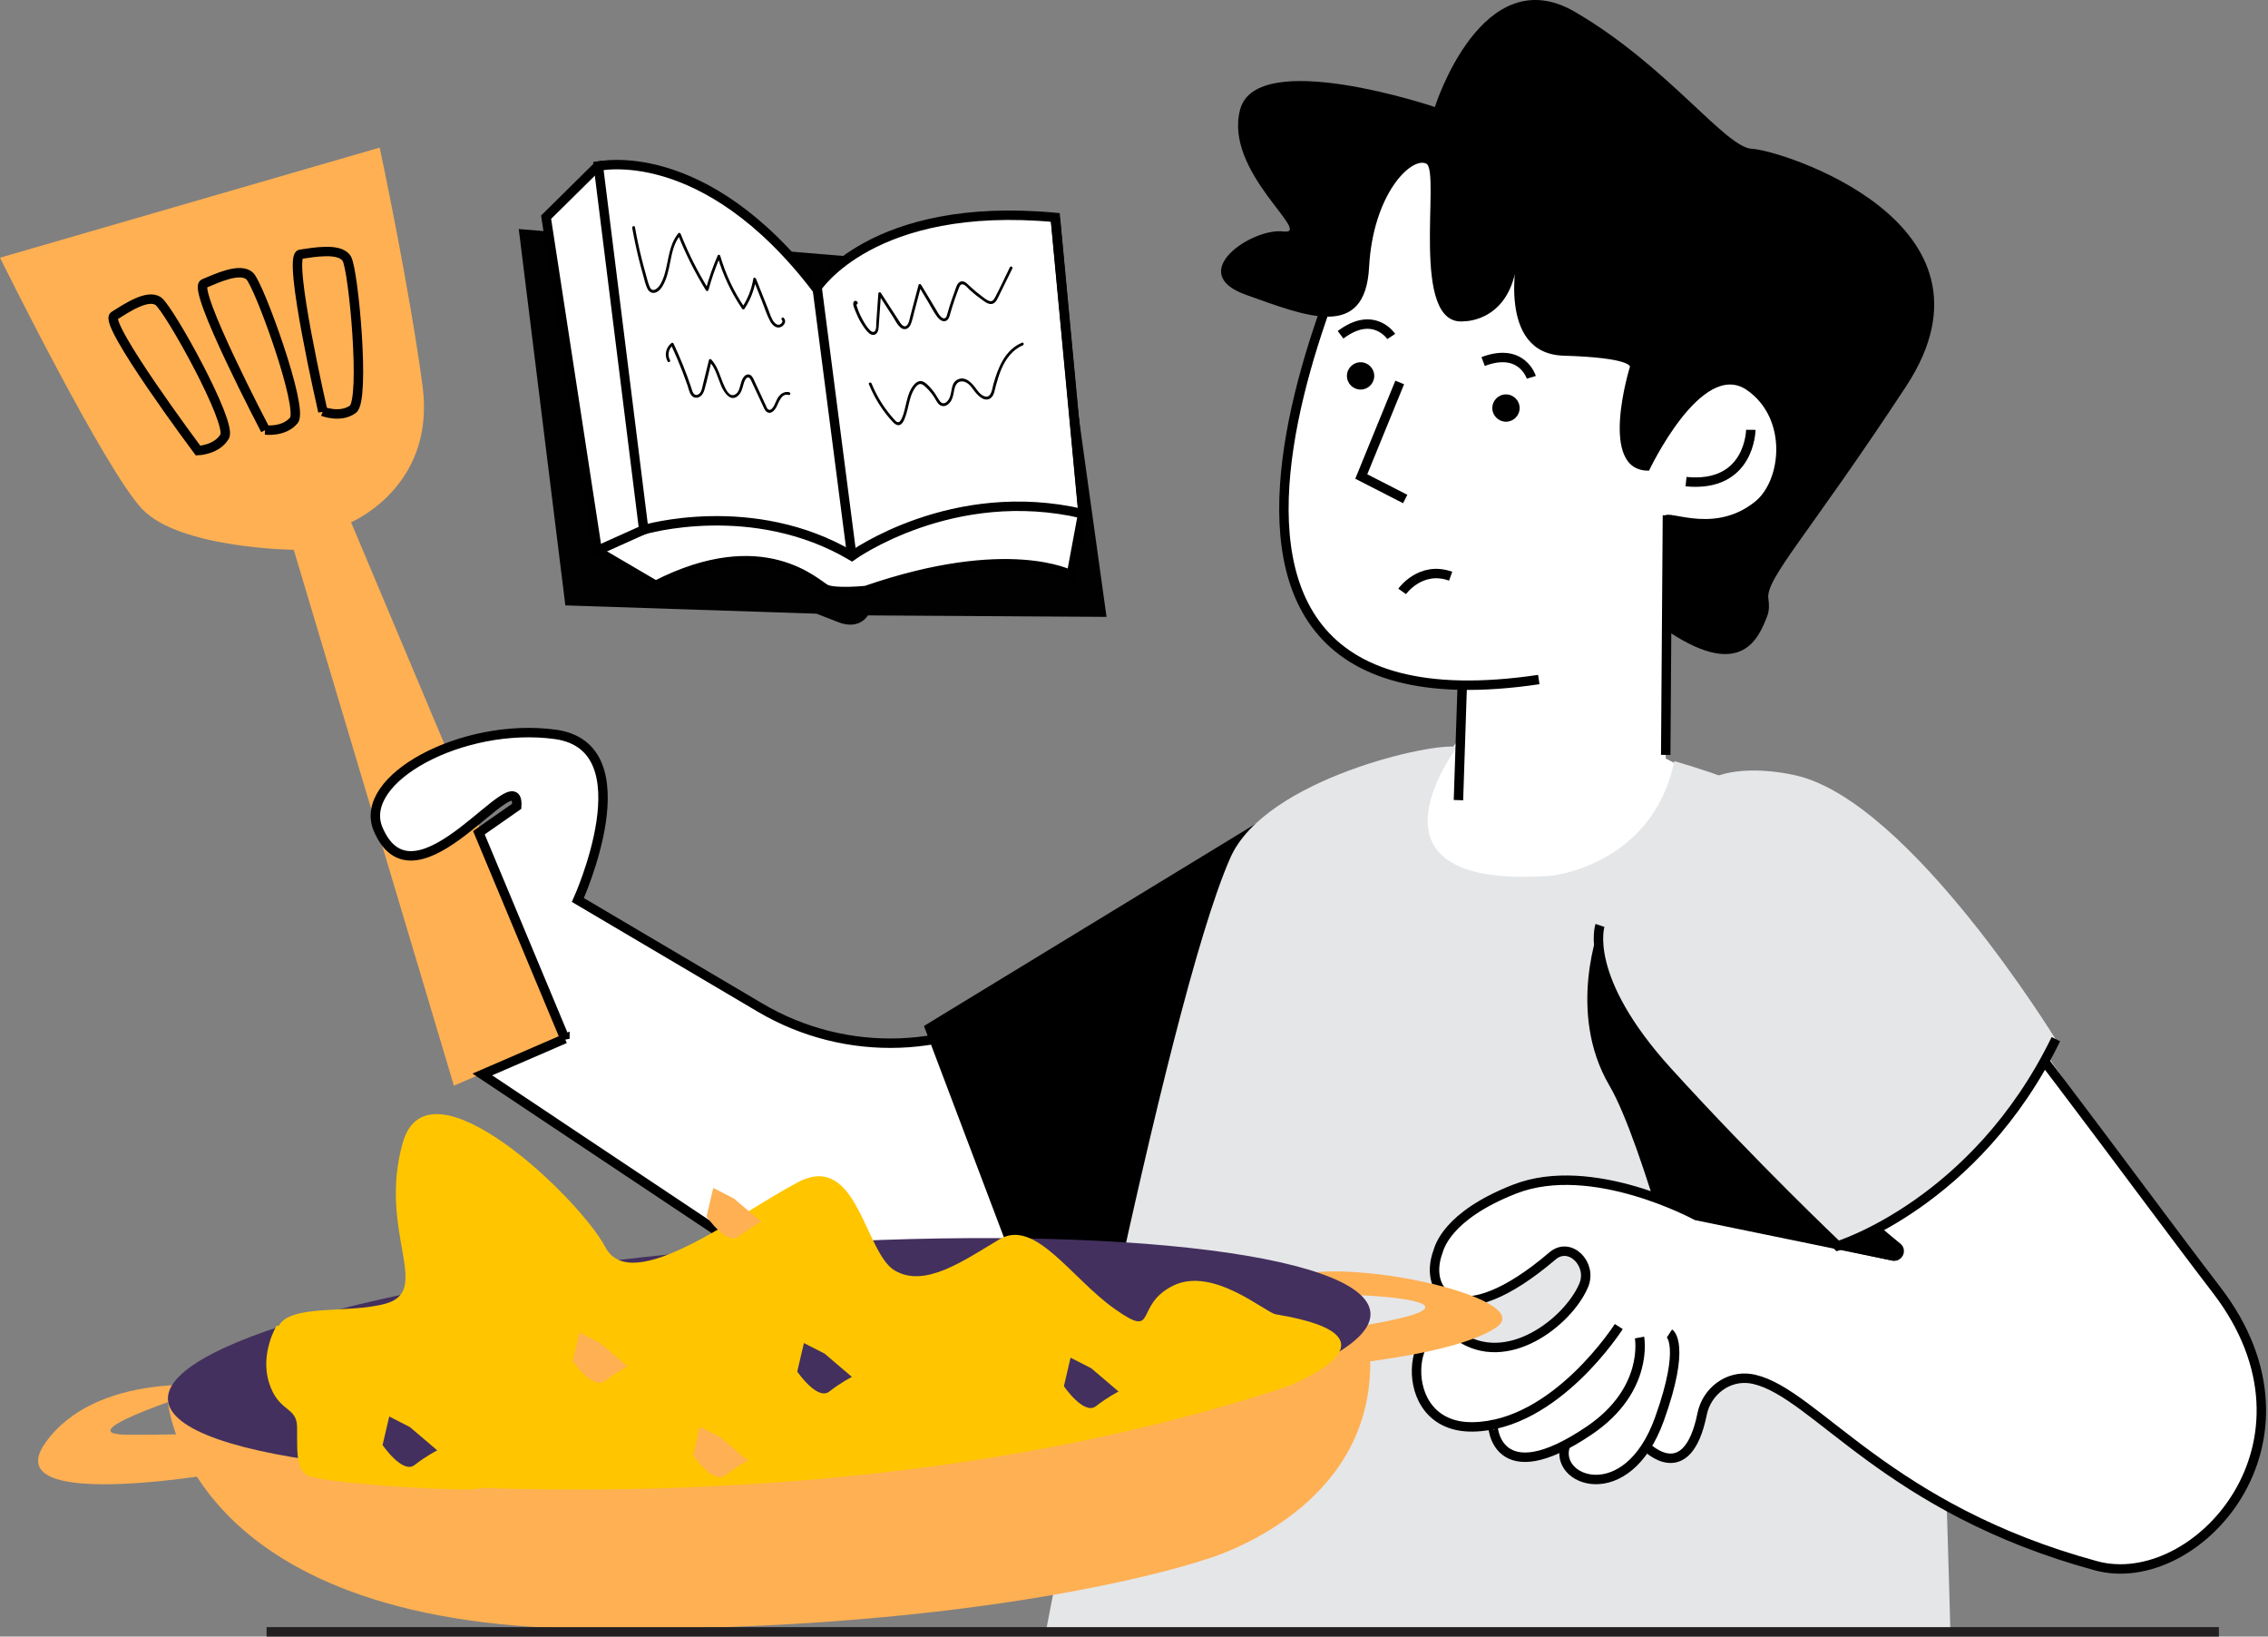 <svg width="240.537" height="173.526" viewBox="0 0 240.537 173.526" fill="none" xmlns="http://www.w3.org/2000/svg" xmlns:xlink="http://www.w3.org/1999/xlink">
	<rect x="0" y="0" width="240.537" height="173.526" fill="#808080" stroke="none"/>
	<desc>
			Created with Pixso.
	</desc>
	<defs/>
	<path id="Vector" d="M112.296 29.037L117.355 65.408L92.044 65.251C92.044 65.251 91.173 66.856 88.889 65.962L86.605 65.07L59.959 64.19L55.018 24.284L112.296 29.037Z" fill-rule="nonzero" fill="#010101"/>
	<path id="Vector" d="M86.584 30.614C86.584 30.614 91.741 21.171 111.933 23.087L114.839 55.035L113.613 61.014C113.613 61.014 106.154 57.65 92.274 62.493C92.274 62.493 89.476 62.955 88.53 62.727C87.584 62.5 85.394 60.829 83.786 60.333C82.178 59.838 77.066 57.906 69.541 62.101L63.349 58.472L57.915 23.063L63.377 17.667C63.377 17.667 75.05 15.338 86.58 30.617L86.584 30.614Z" fill-rule="nonzero" fill="#FFFFFF"/>
	<path id="Vector" d="M111.928 23.263L114.86 54.477C101.022 51.23 90.345 58.951 90.345 58.951C79.836 52.733 68.273 56.167 68.273 56.167L63.4 17.108" stroke="#000000"/>
	<path id="Vector" d="M111.932 23.056L114.864 54.27L113.616 60.981C113.616 60.981 106.982 57.385 91.837 62.61C91.837 62.61 88.598 62.944 87.587 62.469C86.575 61.995 81.042 56.186 69.545 62.068L63.353 58.439L57.919 23.03L63.381 17.634C63.381 17.634 74.627 14.923 86.584 30.584C86.584 30.584 92.471 21.237 111.932 23.056Z" stroke="#000000"/>
	<path id="Vector" d="M86.662 30.49L90.344 58.953" stroke="#000000"/>
	<path id="Vector" d="M68.451 56.087L63.431 58.343" stroke="#000000"/>
	<path id="Vector" d="M176.67 22.61C176.67 22.61 162.944 15.021 156.993 14.826C151.041 14.629 151.799 8.411 147.604 14.517C143.412 20.62 140.069 35.426 140.069 35.426C140.069 35.426 128.061 64.133 145.679 70.743L155.073 72.905L154.899 78.144C154.899 78.144 142.886 93.611 148.266 95.629C153.646 97.648 186.245 97.287 186.663 91.357C187.083 85.426 176.659 80.426 176.659 80.426L176.767 54.719C176.767 54.719 182.942 56.742 185.358 55.615C187.773 54.489 196.137 44.278 190.914 40.431C185.691 36.584 176.673 22.613 176.673 22.613L176.67 22.61Z" fill-rule="nonzero" fill="#FFFFFF"/>
	<path id="Vector" d="M31.155 58.294L48.14 115.116L60.128 109.934L51.577 89.449L37.233 55.373C37.233 55.373 46.237 51.618 44.817 40.945C43.394 30.272 40.27 15.65 40.27 15.65L0 27.323C0 27.323 11.096 49.789 15.084 53.979C19.072 58.169 31.151 58.294 31.151 58.294L31.155 58.294Z" fill-rule="nonzero" fill="#FEB053"/>
	<path id="Vector" d="M61.288 95.425C61.288 95.425 64.745 84.926 63.715 82.224C62.478 78.987 60.292 76.912 54.361 77.607C48.429 78.304 40.258 82.036 39.876 85.834C39.493 89.63 41.906 90.836 43.65 90.745C45.394 90.653 48.443 88.665 49.354 87.942C50.265 87.217 54.121 84.053 54.436 84.412C54.753 84.769 55.187 84.278 54.804 85.494C54.614 86.097 53.922 86.128 53.321 86.529C52.218 87.268 51.025 88.132 51.025 88.132L59.914 110.14L51.154 113.931L85.551 136.613C85.551 136.613 93.563 140.441 101.41 139.211C108.944 138.033 121.47 129.475 131.955 122.637C139.638 117.626 145.98 113.952 146.503 113.734C147.74 113.218 136.358 87.944 135.764 87.778C135.429 87.684 124.279 95.291 114.275 102.721C105.82 109.002 98.368 110.509 96.619 110.523C92.666 110.556 92.997 110.556 83.681 108.685L61.285 95.425L61.288 95.425Z" fill-rule="nonzero" fill="#FFFFFF"/>
	<path id="Vector" d="M50.791 88.294L54.802 85.492C55.15 80.032 44.103 97.223 40.113 87.942C37.812 82.593 49.084 76.534 58.877 77.863C68.672 79.191 61.285 95.425 61.285 95.425L80.622 106.842C89.758 112.236 101.199 111.812 109.909 105.753L136.011 87.602L146.752 113.185L112.275 135.2C103.205 140.991 91.57 140.876 82.617 134.906L51.154 113.926L59.914 110.136L59.914 110.138L50.791 88.294Z" stroke="#000000"/>
	<path id="Vector" d="M12.102 33.487C13.316 32.736 15.652 31.124 16.795 31.941C17.936 32.757 24.665 44.86 23.825 46.285C22.985 47.709 21.003 47.775 21.003 47.775C21.003 47.775 10.889 34.238 12.102 33.487Z" stroke="#000000"/>
	<path id="Vector" d="M21.625 30.074C22.942 29.525 25.506 28.302 26.503 29.29C27.501 30.279 32.226 43.297 31.169 44.569C30.116 45.841 28.146 45.592 28.146 45.592L28.148 45.592C28.148 45.592 20.309 30.624 21.625 30.074Z" stroke="#000000"/>
	<path id="Vector" d="M31.864 26.957C33.277 26.758 36.066 26.225 36.782 27.434C37.498 28.643 38.768 42.431 37.425 43.395C36.083 44.36 34.242 43.621 34.242 43.621L34.242 43.623C34.242 43.623 30.451 27.157 31.864 26.957Z" stroke="#000000"/>
	<path id="Vector" d="M149.639 117.865C149.172 121.13 138.419 127.39 128.272 132.62C119.333 137.223 110.862 141.035 110.318 141.279L110.289 141.289L97.992 108.784L138.187 84.292C156.688 86.426 150.536 111.619 149.639 117.863L149.639 117.865Z" fill-rule="nonzero" fill="#000000"/>
	<path id="Vector" d="M206.849 173.026L110.874 173.247C110.874 173.247 123.488 106.72 130.495 90.932C134.213 82.539 152.296 78.609 154.538 79.219C154.538 79.219 142.884 94.47 164.61 92.848C164.61 92.848 175.293 91.733 177.572 80.698C186.771 83.367 199.862 88.813 202.387 96.176C205.131 104.164 206.852 173.029 206.852 173.029L206.849 173.026Z" fill-rule="nonzero" fill="#E5E6E8"/>
	<path id="Vector" d="M169.688 98.124C169.688 98.124 166.082 107.262 170.694 115.114C174.251 121.165 179.513 141.817 179.513 141.817L208.467 139.836L169.688 98.124Z" fill-rule="nonzero" fill="#000000"/>
	<path id="Vector" d="M178.954 128.818C178.231 128.411 171.683 124.538 162.599 125.484C162.577 125.484 162.559 125.489 162.535 125.494C161.89 125.635 151.149 129.158 152.17 136.244C152.172 136.266 152.043 135.242 152.048 135.263C152.13 135.597 152.834 139.181 155.606 138.5C158.547 137.777 164.336 133.691 165.493 132.7C166.404 131.921 168.819 134.005 168.004 135.759C167.188 137.512 164.998 141.972 158.97 142.857L156.62 142.767L152.721 140.958L151.322 141.965C151.083 142 150.468 144.23 150.444 144.472C150.318 145.758 150.332 148.598 152.674 150.448C153.465 151.072 154.554 151.29 155.303 151.387C156.493 151.539 157.341 151.1 157.817 151.084C158.059 151.077 158.27 151.229 158.338 151.462C158.632 152.459 159.573 154.931 161.606 154.516C163.15 154.201 164.354 153.685 165.059 153.328C165.382 153.164 165.77 153.372 165.814 153.734C165.967 154.985 166.542 157.22 168.713 156.739C171.467 156.131 172.969 155.893 174.166 153.915C174.326 153.652 174.673 153.572 174.922 153.753C175.725 154.34 177.37 155.323 178.255 154.262C179.454 152.823 180.222 150.833 180.361 150.117C180.499 149.401 181.731 145.368 186.449 146.403C188.684 146.894 195.174 153.157 205.413 159.487C211.143 163.032 217.978 164.794 224.022 166.409C227.571 167.358 234.097 163.02 237.421 158.142C239.369 155.281 241.73 148.183 236.538 139.434C236.529 139.42 236.519 139.406 236.51 139.392L207.925 98.93C207.871 98.855 207.803 98.796 207.718 98.756C205.594 97.772 176.978 84.658 173.434 89.653C169.751 94.841 171.284 100.441 171.683 101.399C172.058 102.298 191.498 125.846 193.897 128.75C194.043 128.926 194.282 128.984 194.496 128.9L196.047 128.285C196.228 128.214 196.432 128.247 196.583 128.372L201.092 132.47C201.512 132.824 201.251 133.777 200.714 133.662L179.952 129.219C179.9 129.207 179.001 128.841 178.957 128.815L178.954 128.818Z" fill-rule="nonzero" fill="#FFFFFF"/>
	<path id="Vector" d="M163.199 72.053C113.7 79.382 147.322 17.216 147.322 17.216" stroke="#000000"/>
	<path id="Vector" d="M155.073 72.905L154.679 84.839" stroke="#000000"/>
	<path id="Vector" d="M177.1 67.063C184.738 72.065 186.52 67.645 187.421 65.335C187.651 64.746 187.642 64.11 187.548 63.483C187.231 61.361 191.738 56.81 202.136 40.992C213.612 23.537 188.651 15.873 185.83 15.782C183.008 15.69 176.905 7.015 167.035 1.259C157.165 -4.496 152.177 11.345 152.177 11.345C152.177 11.345 133.305 4.98 131.525 11.608C129.746 18.237 139.41 24.948 136.103 24.542C132.793 24.136 125.65 28.936 132.119 31.248C138.588 33.558 144.78 36.119 145.201 28.333C145.621 20.547 149.693 16.589 151.264 17.35C152.834 18.11 149.395 34.797 155.322 34.062C155.322 34.062 160.554 34.121 160.937 27C160.937 27 158.646 37.499 165.829 37.712C173.011 37.928 172.868 38.886 172.868 38.886C172.868 38.886 169.389 50.017 174.891 49.902C174.891 49.902 180.487 38.02 185.281 41.365C189.639 44.407 188.923 50.972 186.116 53.207C181.447 56.925 176.347 53.585 176.518 54.916C176.518 54.916 176.943 59.575 177.1 67.065L177.1 67.063Z" fill-rule="nonzero" fill="#000000"/>
	<path id="Vector" d="M158.355 151.053C158.233 151.06 158.622 158.412 168.572 151.661C174.931 147.347 173.882 141.817 173.882 141.817" stroke="#000000"/>
	<path id="Vector" d="M166.047 153.192C164.612 157.039 172.549 160.067 175.997 150.462C178.837 142.547 177.062 141.378 177.062 141.378" stroke="#000000"/>
	<path id="Vector" d="M174.582 153.379C174.582 153.379 178.922 157.814 180.523 149.92C181.011 147.518 183.276 145.802 185.696 146.185C185.818 146.204 185.942 146.23 186.069 146.258C192.573 147.779 200.174 160.011 222.304 166.02C232.876 168.89 247.474 152.938 235.097 136.794C225.865 124.752 211.939 105.307 200.254 91.869C194.374 85.106 185.541 83.67 179.809 90.559C177.037 93.89 174.532 100.066 176.8 104.61C182.731 116.497 196.432 128.334 201.235 132.256C201.66 132.604 201.331 133.284 200.796 133.174L179.908 128.886C179.908 128.886 168.861 122.87 160.643 126.081C153.36 128.928 152.637 132.367 152.508 132.714C150.865 137.134 154.691 141.662 164.657 133.162C166.493 131.597 168.899 134.033 167.972 136.261C167.955 136.298 167.941 136.336 167.925 136.373C166.275 140.15 159.82 145.232 154.693 141.664C149.567 138.096 147.423 151.427 156.209 151.293C164.998 151.159 171.683 140.653 171.683 140.653" stroke="#000000"/>
	<path id="Vector" d="M176.842 54.636L176.661 80.043" stroke="#000000"/>
	<path id="Vector" d="M145.747 39.858C145.747 40.658 145.099 41.306 144.299 41.306C143.499 41.306 142.851 40.658 142.851 39.858C142.851 39.058 143.499 38.41 144.299 38.41C145.099 38.41 145.747 39.058 145.747 39.858Z" fill-rule="evenodd" fill="#000000"/>
	<path id="Vector" d="M161.167 43.266C161.167 44.066 160.518 44.714 159.719 44.714C158.919 44.714 158.27 44.066 158.27 43.266C158.27 42.466 158.919 41.818 159.719 41.818C160.518 41.818 161.167 42.466 161.167 43.266Z" fill-rule="evenodd" fill="#000000"/>
	<path id="Vector" d="M147.552 35.675C147.552 35.675 145.693 32.847 142.175 35.497" stroke="#000000"/>
	<path id="Vector" d="M162.409 40.008C162.409 40.008 161.416 36.773 157.296 38.332" stroke="#000000"/>
	<path id="Vector" d="M148.449 40.553L144.372 50.524L149.031 52.909" stroke="#000000"/>
	<path id="Vector" d="M148.707 62.706C148.707 62.706 150.66 59.946 153.852 61.094" stroke="#000000"/>
	<path id="Vector" d="M181.036 82.771C181.036 82.771 166.976 90.35 169.91 102.727C171.053 107.544 176.053 112.849 180.79 117.982C187.747 125.522 194.921 132.181 194.921 132.181C194.921 132.181 210.943 126.29 218.058 110.26C218.058 110.26 202.664 85.106 190.564 82.243C190.564 82.243 184.64 80.712 181.039 82.773L181.036 82.771Z" fill-rule="nonzero" fill="#E5E6E8"/>
	<path id="Vector" d="M169.688 98.124C169.688 98.124 167.807 103.664 176.863 113.626C185.917 123.588 194.902 132.104 194.902 132.104C194.902 132.104 209.54 127.632 218.039 110.183" stroke="#000000"/>
	<path id="Vector" d="M185.686 45.574C185.686 45.574 185.63 51.74 178.816 51.069" stroke="#000000"/>
	<path id="Vector" d="M136.633 137.348C135.854 137.406 135.452 136.42 136.058 135.928C140.182 132.578 163.542 137.495 158.667 140.763C153.287 144.371 134.922 145.446 133.997 145.239C133.072 145.033 134.349 141.951 138.75 141.383C164.34 138.082 143.529 136.831 136.631 137.35L136.633 137.348Z" fill-rule="nonzero" fill="#FEB053"/>
	<path id="Vector" d="M17.795 148.483C17.795 148.483 19.363 172.322 62.367 172.705C105.372 173.087 127.598 165.426 127.598 165.426C127.598 165.426 150.536 159.248 144.229 137.277L17.797 148.485L17.795 148.483Z" fill-rule="nonzero" fill="#FEB053"/>
	<path id="Vector" d="M25.193 155.889C25.193 155.889 -0.603 160.703 4.777 153.032C10.159 145.359 22.895 146.964 22.895 146.964C22.895 146.964 6.368 152.077 13.499 152.124C20.633 152.173 26.146 151.558 25.667 153.722L25.189 155.889L25.193 155.889Z" fill-rule="nonzero" fill="#FEB053"/>
	<path id="Vector" d="M145.344 139.19C145.811 145.627 117.641 152.916 82.424 155.471C47.208 158.026 18.281 154.88 17.814 148.444C17.347 142.007 45.517 134.718 80.733 132.163C115.95 129.607 144.877 132.754 145.344 139.19Z" fill-rule="evenodd" fill="#43305E"/>
	<path id="Vector" d="M135.312 139.359C134.206 139.176 128.645 134.235 124.413 136.324C120.183 138.413 122.885 142.07 118.237 138.796C113.59 135.521 109.787 129.153 105.996 131.407C102.205 133.66 98.091 136.606 94.889 134.709C91.687 132.813 90.941 122.046 84.645 125.341C78.352 128.637 67.001 137.528 64.205 132.245C61.407 126.961 45.415 111.718 42.725 121.14C40.035 130.562 45.904 136.81 40.927 138.218C37.029 139.322 30.801 138.214 29.545 140.613C29.421 140.566 29.353 140.538 29.353 140.538C29.353 140.538 27.534 143.488 28.543 146.64C29.552 149.795 31.472 149.077 31.51 151.309C31.547 153.539 31.317 155.623 32.543 156.4C33.768 157.18 45.906 158.001 49.802 157.924C50.272 157.914 50.687 157.858 51.053 157.764C68.334 158.372 103.428 157.971 136.394 147.051C136.394 147.051 150.24 141.829 135.312 139.357L135.312 139.359Z" fill-rule="nonzero" fill="#FFC600"/>
	<path id="Vector" d="M28.273 173.026L235.329 173.026" stroke="#231F20"/>
	<path id="Vector" d="M61.456 141.289L60.75 144.31C60.75 144.31 62.872 147.422 64.144 146.432C65.416 145.441 66.548 144.875 66.548 144.875L63.649 142.406L61.456 141.286L61.456 141.289Z" fill-rule="nonzero" fill="#FEB053"/>
	<path id="Vector" d="M75.644 125.961L74.937 128.982C74.937 128.982 77.059 132.094 78.331 131.104C79.603 130.113 80.735 129.547 80.735 129.547L77.836 127.078L75.644 125.958L75.644 125.961Z" fill-rule="nonzero" fill="#FEB053"/>
	<path id="Vector" d="M85.26 142.406L84.554 145.427C84.554 145.427 86.676 148.539 87.948 147.549C89.22 146.558 90.352 145.993 90.352 145.993L87.453 143.523L85.26 142.404L85.26 142.406Z" fill-rule="nonzero" fill="#43305E"/>
	<path id="Vector" d="M41.282 150.194L40.575 153.215C40.575 153.215 42.697 156.328 43.969 155.337C45.242 154.347 46.373 153.781 46.373 153.781L43.474 151.312L41.282 150.192L41.282 150.194Z" fill-rule="nonzero" fill="#43305E"/>
	<path id="Vector" d="M113.54 143.958L112.834 146.979C112.834 146.979 114.956 150.091 116.228 149.1C117.5 148.11 118.632 147.544 118.632 147.544L115.733 145.075L113.54 143.955L113.54 143.958Z" fill-rule="nonzero" fill="#43305E"/>
	<path id="Vector" d="M74.226 151.288L73.519 154.309C73.519 154.309 75.641 157.422 76.913 156.431C78.186 155.44 79.317 154.875 79.317 154.875L76.418 152.405L74.226 151.286L74.226 151.288Z" fill-rule="nonzero" fill="#FEB053"/>
	<path id="Vector" d="M67.05 24.162C67.252 25.293 67.491 26.415 67.768 27.53C67.909 28.096 68.062 28.659 68.221 29.22C68.355 29.685 68.454 30.208 68.677 30.64C68.841 30.957 69.16 31.135 69.512 31.023C69.893 30.901 70.148 30.553 70.334 30.218C70.745 29.471 70.914 28.624 71.078 27.798C71.278 26.798 71.479 25.751 72.146 24.946L71.902 24.88C72.716 26.934 73.709 28.913 74.871 30.79C74.937 30.896 75.106 30.88 75.139 30.755C75.465 29.553 75.874 28.377 76.369 27.232L76.101 27.197C76.676 29.168 77.554 31.042 78.709 32.741C78.772 32.835 78.899 32.837 78.963 32.741C79.582 31.797 79.995 30.741 80.176 29.628L79.892 29.628C80.207 30.417 80.521 31.206 80.836 31.994C81.11 32.682 81.333 33.431 81.695 34.081C81.913 34.476 82.343 34.882 82.824 34.67C83.19 34.511 83.446 34.037 83.124 33.713C82.99 33.579 82.784 33.785 82.918 33.919C83.103 34.107 82.843 34.375 82.65 34.424C82.434 34.48 82.232 34.323 82.103 34.166C81.789 33.783 81.645 33.229 81.465 32.776C81.035 31.701 80.608 30.626 80.178 29.551C80.131 29.434 79.922 29.391 79.894 29.551C79.716 30.64 79.317 31.668 78.709 32.593L78.963 32.593C77.822 30.913 76.951 29.067 76.385 27.119C76.352 27.009 76.169 26.962 76.118 27.084C75.615 28.251 75.193 29.45 74.859 30.675L75.127 30.64C73.977 28.784 72.993 26.828 72.188 24.798C72.153 24.706 72.022 24.638 71.944 24.732C70.928 25.962 70.923 27.605 70.487 29.072C70.371 29.457 70.226 29.83 70.022 30.175C69.782 30.579 69.195 31.084 68.911 30.431C68.719 29.99 68.611 29.492 68.48 29.03C68.334 28.523 68.198 28.014 68.071 27.502C67.787 26.37 67.543 25.227 67.339 24.079C67.306 23.894 67.022 23.971 67.055 24.157L67.05 24.162Z" fill-rule="nonzero" fill="#000000"/>
	<path id="Vector" d="M71.057 38.177C70.768 37.663 70.895 36.98 71.372 36.619L71.17 36.567C71.611 37.506 72.017 38.459 72.39 39.426C72.571 39.898 72.745 40.374 72.909 40.851C73.029 41.198 73.106 41.656 73.353 41.942C73.552 42.175 73.848 42.231 74.127 42.109C74.47 41.961 74.63 41.618 74.726 41.278C75.01 40.283 75.221 39.262 75.468 38.255L75.223 38.32C75.904 39.048 76.113 40.053 76.5 40.942C76.787 41.6 77.47 42.682 78.275 41.963C78.606 41.668 78.716 41.245 78.826 40.834C78.89 40.602 78.956 40.36 79.108 40.168C79.448 39.738 79.679 40.377 79.801 40.639C80.064 41.205 80.326 41.769 80.592 42.334C80.723 42.616 80.855 42.9 80.986 43.182C81.078 43.379 81.169 43.595 81.369 43.705C81.824 43.956 82.207 43.44 82.378 43.088C82.615 42.599 82.915 41.668 83.641 41.879C83.822 41.933 83.899 41.649 83.718 41.595C83.329 41.482 82.944 41.649 82.674 41.94C82.333 42.306 82.251 42.82 81.965 43.219C81.833 43.402 81.615 43.574 81.406 43.348C81.329 43.264 81.287 43.137 81.24 43.034C81.099 42.733 80.96 42.433 80.819 42.132C80.564 41.586 80.31 41.039 80.054 40.492C79.911 40.187 79.74 39.658 79.312 39.701C78.916 39.738 78.709 40.217 78.606 40.543C78.465 40.987 78.402 41.632 77.916 41.851C77.357 42.1 76.991 41.316 76.808 40.916C76.371 39.964 76.167 38.9 75.432 38.111C75.357 38.032 75.214 38.072 75.188 38.177C74.979 39.027 74.773 39.877 74.564 40.724C74.472 41.097 74.407 41.71 73.979 41.855C73.512 42.013 73.392 41.348 73.289 41.036C72.759 39.461 72.134 37.919 71.428 36.414C71.397 36.349 71.287 36.316 71.226 36.363C70.621 36.821 70.433 37.654 70.806 38.323C70.897 38.487 71.151 38.339 71.059 38.175L71.057 38.177Z" fill-rule="nonzero" fill="#000000"/>
	<path id="Vector" d="M90.953 32.182C91.014 31.945 90.713 31.79 90.556 31.985C90.354 32.234 90.664 32.825 90.76 33.077C90.92 33.487 91.112 33.884 91.345 34.26C91.577 34.635 91.831 35.034 92.154 35.318C92.382 35.518 92.701 35.602 92.941 35.375C93.18 35.147 93.183 34.745 93.206 34.438C93.284 33.337 93.361 32.236 93.436 31.133L93.164 31.208C93.687 32.018 94.211 32.825 94.734 33.635C95.011 34.065 95.462 35.105 96.142 34.865C96.401 34.774 96.544 34.52 96.633 34.278C96.779 33.886 96.858 33.464 96.966 33.06C97.21 32.14 97.452 31.222 97.696 30.302L97.429 30.337C97.767 30.901 98.105 31.462 98.443 32.025C98.753 32.541 99.032 33.109 99.398 33.591C99.619 33.882 100.02 34.222 100.398 33.983C100.558 33.882 100.64 33.713 100.696 33.539C100.79 33.255 100.863 32.964 100.95 32.678C101.135 32.077 101.339 31.48 101.562 30.891C101.621 30.734 101.677 30.574 101.745 30.422C101.823 30.25 101.893 30.126 102.098 30.147C102.37 30.175 102.647 30.558 102.842 30.734C103.283 31.133 103.75 31.506 104.238 31.849C104.597 32.1 105.062 32.431 105.478 32.098C105.665 31.948 105.769 31.72 105.872 31.509C106.034 31.178 106.198 30.847 106.36 30.516C106.694 29.837 107.027 29.157 107.363 28.478C107.445 28.309 107.194 28.161 107.109 28.33C106.586 29.396 106.088 30.483 105.534 31.534C105.381 31.823 105.217 32.032 104.86 31.891C104.597 31.788 104.356 31.577 104.13 31.41C103.67 31.072 103.231 30.703 102.818 30.311C102.56 30.067 102.227 29.689 101.83 29.877C101.478 30.044 101.365 30.588 101.243 30.917C101.041 31.455 100.856 31.999 100.687 32.546C100.605 32.811 100.53 33.079 100.452 33.344C100.422 33.45 100.396 33.572 100.321 33.656C100.142 33.851 99.938 33.729 99.788 33.586C99.562 33.375 99.424 33.079 99.267 32.816C99.098 32.534 98.929 32.253 98.76 31.971C98.401 31.375 98.044 30.779 97.685 30.185C97.621 30.079 97.45 30.096 97.417 30.22C97.222 30.955 97.027 31.692 96.835 32.426C96.739 32.795 96.64 33.161 96.544 33.53C96.464 33.828 96.417 34.271 96.182 34.497C95.833 34.832 95.502 34.267 95.34 34.018C95.131 33.694 94.922 33.37 94.711 33.046C94.281 32.382 93.852 31.72 93.424 31.056C93.342 30.929 93.161 30.985 93.152 31.131C93.105 31.814 93.056 32.497 93.009 33.182C92.985 33.525 92.962 33.865 92.936 34.208C92.92 34.454 92.967 34.936 92.772 35.126C92.375 35.513 91.647 34.189 91.483 33.896C91.328 33.621 91.19 33.335 91.072 33.041C91.018 32.903 90.967 32.764 90.922 32.624C90.901 32.56 90.882 32.499 90.863 32.436C90.849 32.389 90.835 32.342 90.824 32.293C90.824 32.239 90.791 32.208 90.73 32.201L90.692 32.058L90.68 32.102C90.633 32.285 90.915 32.363 90.964 32.18L90.953 32.182Z" fill-rule="nonzero" fill="#000000"/>
	<path id="Vector" d="M92.15 40.733C92.535 41.679 93.018 42.581 93.61 43.414C93.898 43.82 94.211 44.212 94.544 44.583C94.774 44.839 95.124 45.242 95.509 45.02C95.821 44.836 95.962 44.351 96.072 44.029C96.22 43.595 96.309 43.146 96.419 42.7C96.53 42.254 96.652 41.797 96.879 41.391C96.985 41.2 97.112 41.006 97.278 40.86C97.626 40.553 97.917 40.797 98.192 41.053C98.579 41.412 98.912 41.825 99.18 42.283C99.363 42.597 99.539 42.977 99.938 43.05C100.288 43.114 100.595 42.881 100.792 42.614C101.046 42.271 101.1 41.881 101.177 41.473C101.262 41.025 101.417 40.468 101.966 40.44C102.55 40.41 102.954 40.926 103.259 41.351C103.614 41.846 104.348 42.691 105.039 42.233C105.449 41.961 105.506 41.292 105.628 40.858C105.797 40.255 105.978 39.649 106.229 39.074C106.682 38.041 107.402 37.065 108.473 36.621C108.644 36.55 108.569 36.267 108.395 36.337C106.59 37.081 105.853 38.978 105.358 40.726C105.247 41.114 105.165 42.055 104.635 42.055C104.179 42.055 103.809 41.614 103.567 41.278C103.135 40.677 102.44 39.846 101.595 40.226C100.797 40.586 101.011 41.578 100.684 42.229C100.591 42.416 100.447 42.621 100.25 42.715C99.954 42.855 99.731 42.642 99.586 42.4C99.346 42.003 99.116 41.616 98.809 41.264C98.551 40.968 98.213 40.564 97.828 40.438C97.443 40.311 97.114 40.569 96.886 40.853C96.356 41.517 96.199 42.377 96.004 43.184C95.891 43.656 95.774 44.182 95.506 44.595C95.239 45.008 94.931 44.578 94.72 44.339C94.541 44.139 94.368 43.933 94.204 43.721C93.474 42.79 92.88 41.752 92.436 40.656C92.366 40.482 92.082 40.56 92.152 40.733L92.15 40.733Z" fill-rule="nonzero" fill="#000000"/>
</svg>
